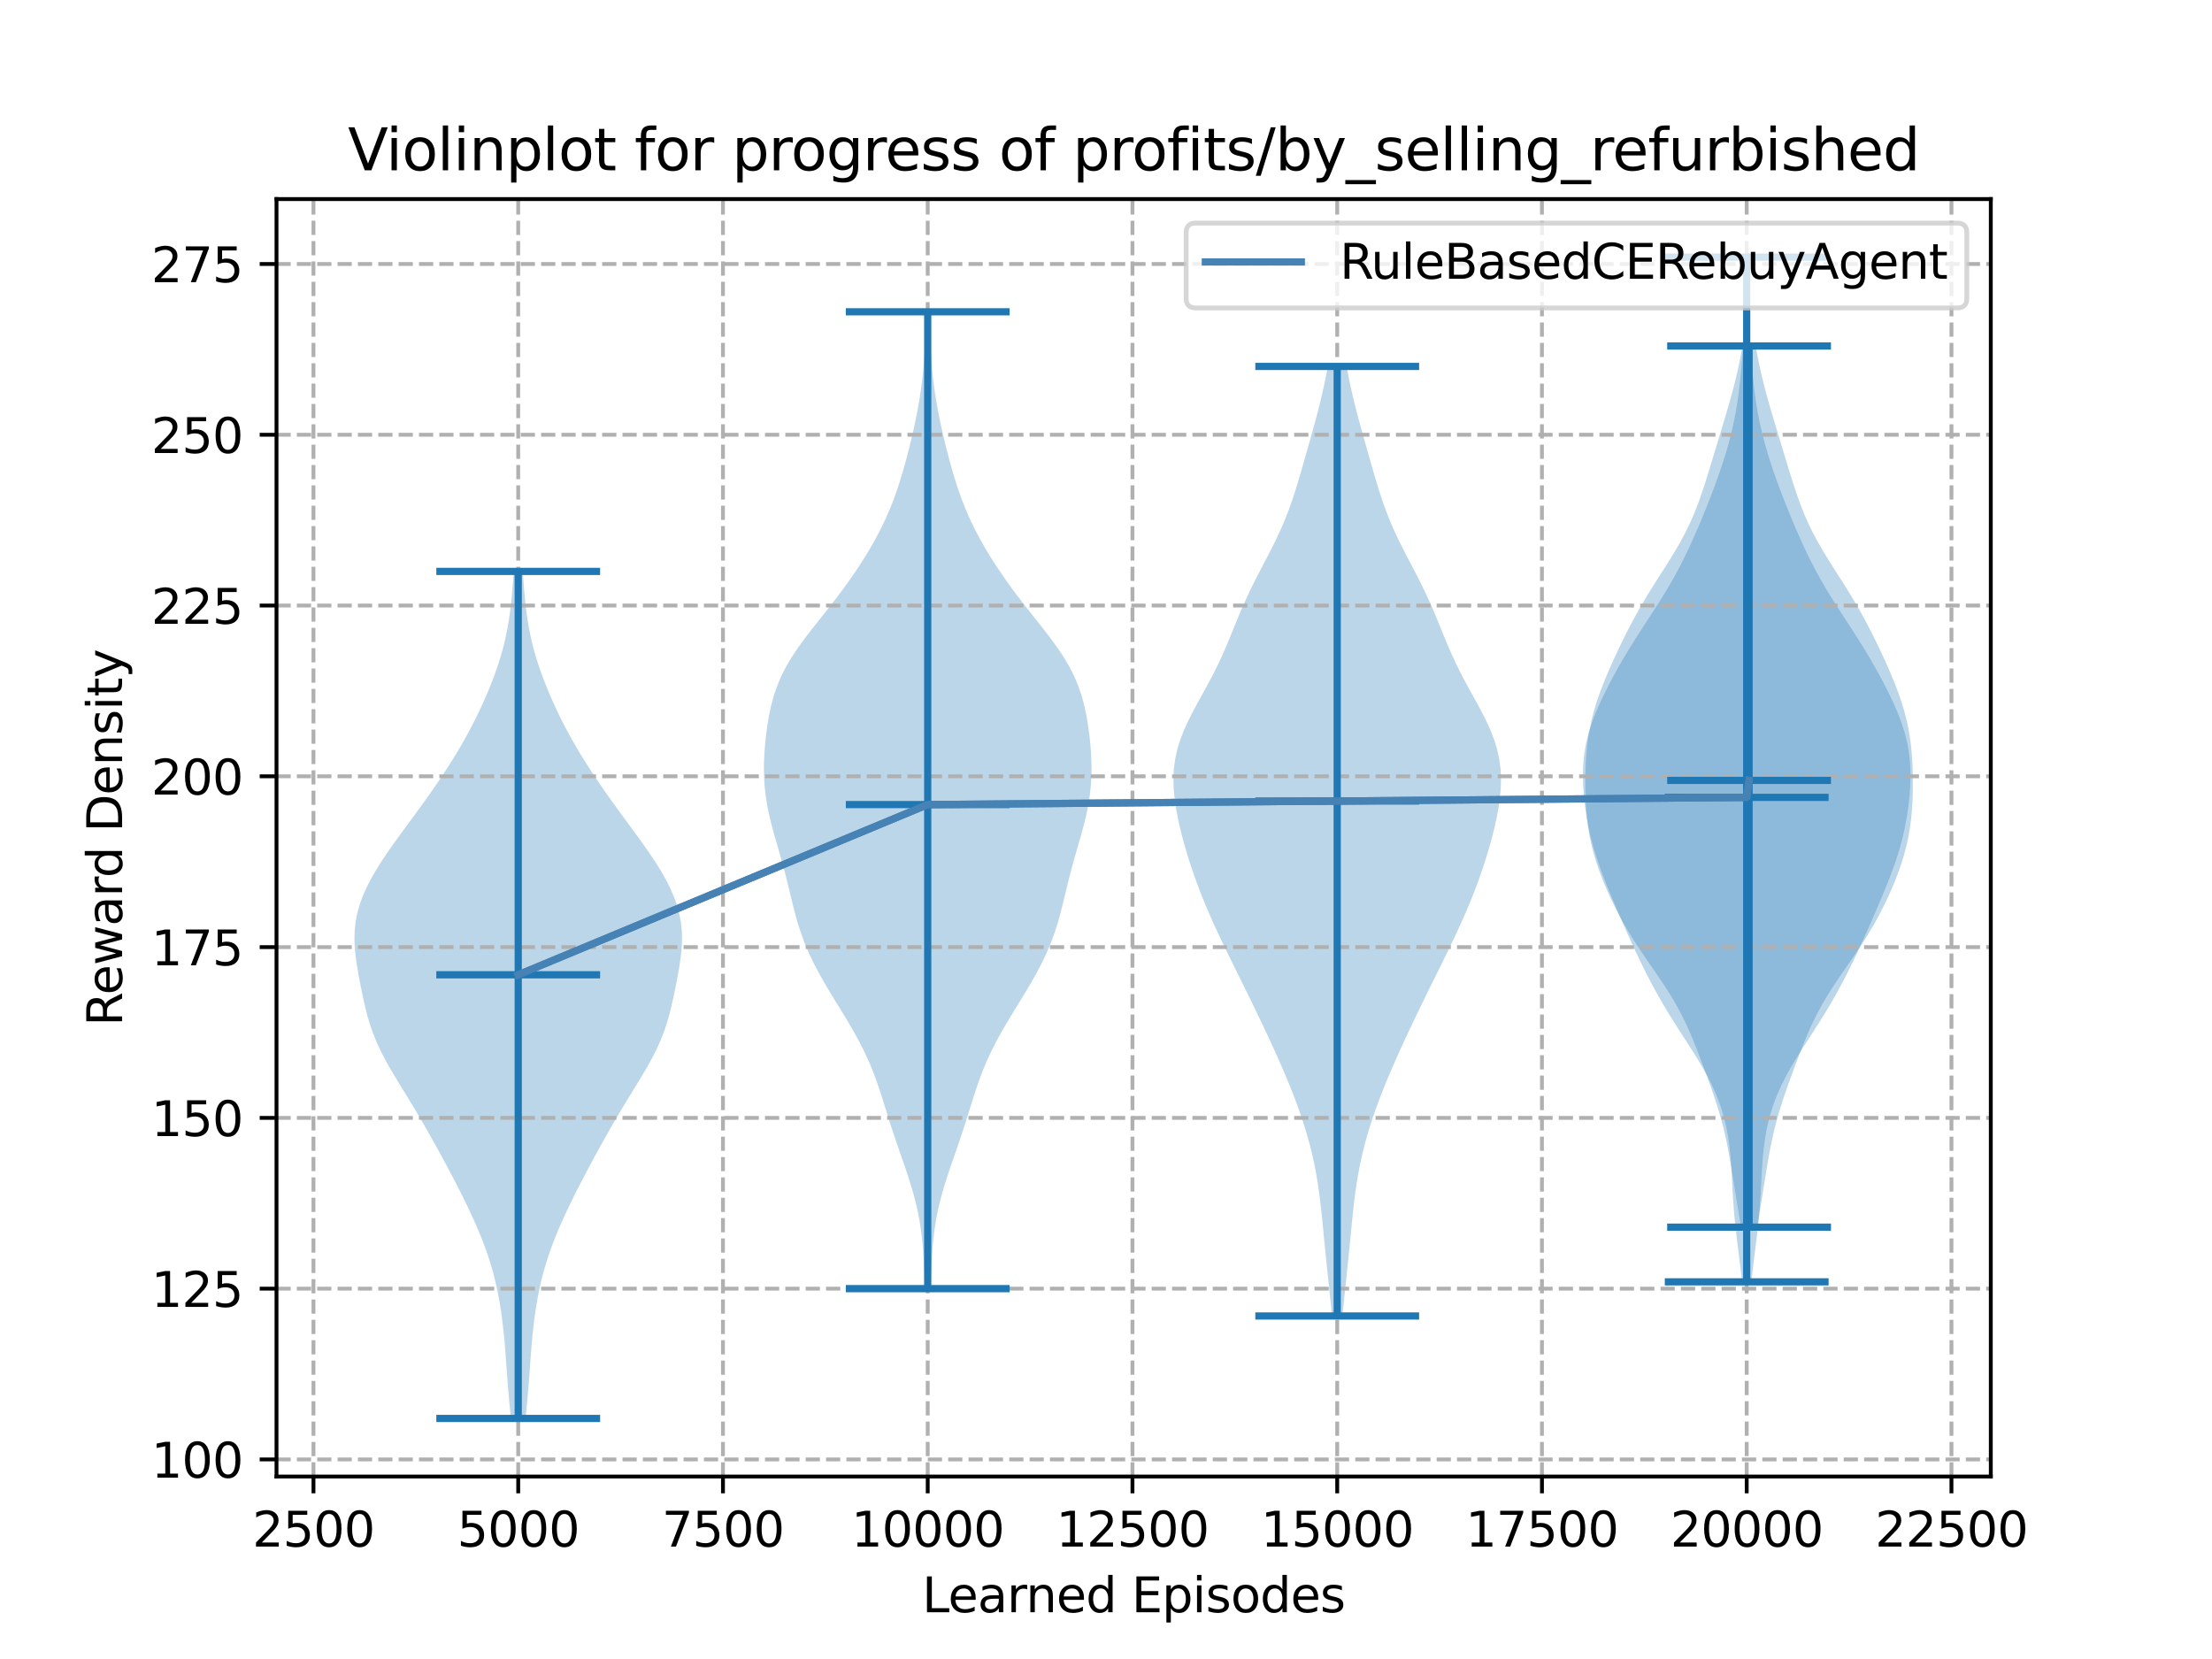 <?xml version="1.0" encoding="utf-8" standalone="no"?>
<!DOCTYPE svg PUBLIC "-//W3C//DTD SVG 1.1//EN"
  "http://www.w3.org/Graphics/SVG/1.1/DTD/svg11.dtd">
<svg xmlns:xlink="http://www.w3.org/1999/xlink" width="460.8pt" height="345.6pt" viewBox="0 0 460.8 345.6" xmlns="http://www.w3.org/2000/svg" version="1.1">
 <defs>
  <style type="text/css">*{stroke-linejoin: round; stroke-linecap: butt}</style>
 </defs>
 <g id="figure_1">
  <g id="patch_1">
   <path d="M 0 345.6 
L 460.8 345.6 
L 460.8 0 
L 0 0 
z
" style="fill: #ffffff"/>
  </g>
  <g id="axes_1">
   <g id="patch_2">
    <path d="M 57.6 307.584 
L 414.72 307.584 
L 414.72 41.472 
L 57.6 41.472 
z
" style="fill: #ffffff"/>
   </g>
   <g id="PolyCollection_1">
    <path d="M 109.474 295.488 
L 106.435 295.488 
L 106.253 293.706 
L 106.082 291.923 
L 105.924 290.141 
L 105.779 288.358 
L 105.644 286.576 
L 105.515 284.793 
L 105.386 283.011 
L 105.249 281.229 
L 105.099 279.446 
L 104.929 277.664 
L 104.733 275.881 
L 104.506 274.099 
L 104.244 272.317 
L 103.941 270.534 
L 103.593 268.752 
L 103.195 266.969 
L 102.744 265.187 
L 102.235 263.404 
L 101.669 261.622 
L 101.044 259.84 
L 100.365 258.057 
L 99.635 256.275 
L 98.86 254.492 
L 98.046 252.71 
L 97.199 250.928 
L 96.323 249.145 
L 95.424 247.363 
L 94.505 245.58 
L 93.568 243.798 
L 92.616 242.015 
L 91.649 240.233 
L 90.668 238.451 
L 89.671 236.668 
L 88.658 234.886 
L 87.624 233.103 
L 86.569 231.321 
L 85.493 229.539 
L 84.402 227.756 
L 83.307 225.974 
L 82.223 224.191 
L 81.172 222.409 
L 80.176 220.626 
L 79.259 218.844 
L 78.437 217.062 
L 77.718 215.279 
L 77.1 213.497 
L 76.572 211.714 
L 76.114 209.932 
L 75.706 208.15 
L 75.33 206.367 
L 74.975 204.585 
L 74.641 202.802 
L 74.338 201.02 
L 74.086 199.237 
L 73.909 197.455 
L 73.833 195.673 
L 73.88 193.89 
L 74.069 192.108 
L 74.408 190.325 
L 74.899 188.543 
L 75.539 186.761 
L 76.317 184.978 
L 77.222 183.196 
L 78.238 181.413 
L 79.347 179.631 
L 80.532 177.848 
L 81.774 176.066 
L 83.055 174.284 
L 84.359 172.501 
L 85.671 170.719 
L 86.978 168.936 
L 88.27 167.154 
L 89.539 165.372 
L 90.779 163.589 
L 91.986 161.807 
L 93.156 160.024 
L 94.286 158.242 
L 95.372 156.459 
L 96.414 154.677 
L 97.408 152.895 
L 98.355 151.112 
L 99.255 149.33 
L 100.11 147.547 
L 100.92 145.765 
L 101.686 143.983 
L 102.407 142.2 
L 103.081 140.418 
L 103.703 138.635 
L 104.269 136.853 
L 104.774 135.07 
L 105.217 133.288 
L 105.596 131.506 
L 105.916 129.723 
L 106.182 127.941 
L 106.403 126.158 
L 106.587 124.376 
L 106.746 122.594 
L 106.888 120.811 
L 107.019 119.029 
L 108.891 119.029 
L 108.891 119.029 
L 109.022 120.811 
L 109.164 122.594 
L 109.322 124.376 
L 109.507 126.158 
L 109.728 127.941 
L 109.993 129.723 
L 110.313 131.506 
L 110.693 133.288 
L 111.135 135.07 
L 111.641 136.853 
L 112.207 138.635 
L 112.829 140.418 
L 113.502 142.2 
L 114.223 143.983 
L 114.99 145.765 
L 115.8 147.547 
L 116.654 149.33 
L 117.555 151.112 
L 118.502 152.895 
L 119.496 154.677 
L 120.537 156.459 
L 121.624 158.242 
L 122.753 160.024 
L 123.923 161.807 
L 125.13 163.589 
L 126.37 165.372 
L 127.639 167.154 
L 128.931 168.936 
L 130.238 170.719 
L 131.55 172.501 
L 132.854 174.284 
L 134.136 176.066 
L 135.378 177.848 
L 136.563 179.631 
L 137.672 181.413 
L 138.688 183.196 
L 139.592 184.978 
L 140.371 186.761 
L 141.011 188.543 
L 141.502 190.325 
L 141.841 192.108 
L 142.029 193.89 
L 142.077 195.673 
L 142.001 197.455 
L 141.824 199.237 
L 141.571 201.02 
L 141.269 202.802 
L 140.934 204.585 
L 140.579 206.367 
L 140.203 208.15 
L 139.795 209.932 
L 139.338 211.714 
L 138.809 213.497 
L 138.191 215.279 
L 137.472 217.062 
L 136.65 218.844 
L 135.733 220.626 
L 134.738 222.409 
L 133.687 224.191 
L 132.603 225.974 
L 131.507 227.756 
L 130.416 229.539 
L 129.341 231.321 
L 128.286 233.103 
L 127.252 234.886 
L 126.238 236.668 
L 125.242 238.451 
L 124.261 240.233 
L 123.294 242.015 
L 122.341 243.798 
L 121.405 245.58 
L 120.485 247.363 
L 119.586 249.145 
L 118.711 250.928 
L 117.864 252.71 
L 117.05 254.492 
L 116.275 256.275 
L 115.545 258.057 
L 114.865 259.84 
L 114.241 261.622 
L 113.674 263.404 
L 113.166 265.187 
L 112.714 266.969 
L 112.317 268.752 
L 111.969 270.534 
L 111.666 272.317 
L 111.403 274.099 
L 111.177 275.881 
L 110.981 277.664 
L 110.81 279.446 
L 110.66 281.229 
L 110.524 283.011 
L 110.395 284.793 
L 110.266 286.576 
L 110.131 288.358 
L 109.986 290.141 
L 109.828 291.923 
L 109.657 293.706 
L 109.474 295.488 
z
" clip-path="url(#padb261d331)" style="fill: #1f77b4; fill-opacity: 0.3"/>
   </g>
   <g id="PolyCollection_2">
    <path d="M 193.853 268.45 
L 192.667 268.45 
L 192.594 266.394 
L 192.512 264.339 
L 192.409 262.283 
L 192.273 260.228 
L 192.088 258.172 
L 191.839 256.117 
L 191.516 254.061 
L 191.111 252.006 
L 190.624 249.95 
L 190.06 247.895 
L 189.431 245.839 
L 188.753 243.784 
L 188.047 241.728 
L 187.331 239.672 
L 186.624 237.617 
L 185.937 235.561 
L 185.274 233.506 
L 184.629 231.45 
L 183.988 229.395 
L 183.33 227.339 
L 182.631 225.284 
L 181.866 223.228 
L 181.017 221.173 
L 180.072 219.117 
L 179.032 217.062 
L 177.904 215.006 
L 176.708 212.951 
L 175.466 210.895 
L 174.204 208.84 
L 172.95 206.784 
L 171.731 204.728 
L 170.572 202.673 
L 169.495 200.617 
L 168.515 198.562 
L 167.643 196.506 
L 166.88 194.451 
L 166.217 192.395 
L 165.636 190.34 
L 165.111 188.284 
L 164.615 186.229 
L 164.12 184.173 
L 163.604 182.118 
L 163.056 180.062 
L 162.478 178.007 
L 161.883 175.951 
L 161.293 173.896 
L 160.735 171.84 
L 160.235 169.784 
L 159.815 167.729 
L 159.492 165.673 
L 159.273 163.618 
L 159.157 161.562 
L 159.138 159.507 
L 159.205 157.451 
L 159.348 155.396 
L 159.556 153.34 
L 159.828 151.285 
L 160.171 149.229 
L 160.601 147.174 
L 161.144 145.118 
L 161.828 143.063 
L 162.678 141.007 
L 163.711 138.952 
L 164.925 136.896 
L 166.3 134.84 
L 167.805 132.785 
L 169.394 130.729 
L 171.023 128.674 
L 172.65 126.618 
L 174.243 124.563 
L 175.782 122.507 
L 177.255 120.452 
L 178.657 118.396 
L 179.984 116.341 
L 181.234 114.285 
L 182.402 112.23 
L 183.482 110.174 
L 184.471 108.119 
L 185.368 106.063 
L 186.177 104.008 
L 186.909 101.952 
L 187.574 99.896 
L 188.186 97.841 
L 188.757 95.785 
L 189.295 93.73 
L 189.802 91.674 
L 190.28 89.619 
L 190.724 87.563 
L 191.131 85.508 
L 191.495 83.452 
L 191.814 81.397 
L 192.084 79.341 
L 192.306 77.286 
L 192.483 75.23 
L 192.62 73.175 
L 192.723 71.119 
L 192.8 69.064 
L 192.859 67.008 
L 192.906 64.952 
L 193.614 64.952 
L 193.614 64.952 
L 193.661 67.008 
L 193.72 69.064 
L 193.797 71.119 
L 193.9 73.175 
L 194.037 75.23 
L 194.214 77.286 
L 194.436 79.341 
L 194.706 81.397 
L 195.025 83.452 
L 195.389 85.508 
L 195.796 87.563 
L 196.24 89.619 
L 196.718 91.674 
L 197.225 93.73 
L 197.763 95.785 
L 198.334 97.841 
L 198.946 99.896 
L 199.611 101.952 
L 200.343 104.008 
L 201.152 106.063 
L 202.049 108.119 
L 203.038 110.174 
L 204.118 112.23 
L 205.286 114.285 
L 206.536 116.341 
L 207.864 118.396 
L 209.265 120.452 
L 210.738 122.507 
L 212.277 124.563 
L 213.87 126.618 
L 215.497 128.674 
L 217.126 130.729 
L 218.715 132.785 
L 220.22 134.84 
L 221.596 136.896 
L 222.809 138.952 
L 223.842 141.007 
L 224.692 143.063 
L 225.377 145.118 
L 225.919 147.174 
L 226.349 149.229 
L 226.692 151.285 
L 226.964 153.34 
L 227.172 155.396 
L 227.315 157.451 
L 227.382 159.507 
L 227.363 161.562 
L 227.247 163.618 
L 227.028 165.673 
L 226.705 167.729 
L 226.285 169.784 
L 225.785 171.84 
L 225.227 173.896 
L 224.637 175.951 
L 224.042 178.007 
L 223.464 180.062 
L 222.916 182.118 
L 222.4 184.173 
L 221.905 186.229 
L 221.409 188.284 
L 220.884 190.34 
L 220.303 192.395 
L 219.64 194.451 
L 218.877 196.506 
L 218.005 198.562 
L 217.025 200.617 
L 215.948 202.673 
L 214.789 204.728 
L 213.57 206.784 
L 212.316 208.84 
L 211.054 210.895 
L 209.812 212.951 
L 208.616 215.006 
L 207.488 217.062 
L 206.448 219.117 
L 205.503 221.173 
L 204.654 223.228 
L 203.889 225.284 
L 203.19 227.339 
L 202.532 229.395 
L 201.891 231.45 
L 201.247 233.506 
L 200.583 235.561 
L 199.896 237.617 
L 199.189 239.672 
L 198.473 241.728 
L 197.767 243.784 
L 197.089 245.839 
L 196.46 247.895 
L 195.896 249.95 
L 195.409 252.006 
L 195.004 254.061 
L 194.681 256.117 
L 194.432 258.172 
L 194.247 260.228 
L 194.111 262.283 
L 194.008 264.339 
L 193.926 266.394 
L 193.853 268.45 
z
" clip-path="url(#padb261d331)" style="fill: #1f77b4; fill-opacity: 0.3"/>
   </g>
   <g id="PolyCollection_3">
    <path d="M 279.654 274.142 
L 277.476 274.142 
L 277.282 272.144 
L 277.078 270.146 
L 276.868 268.148 
L 276.656 266.15 
L 276.446 264.152 
L 276.24 262.154 
L 276.039 260.156 
L 275.843 258.158 
L 275.649 256.16 
L 275.451 254.162 
L 275.242 252.164 
L 275.014 250.166 
L 274.757 248.168 
L 274.462 246.17 
L 274.121 244.172 
L 273.728 242.174 
L 273.28 240.176 
L 272.776 238.178 
L 272.216 236.18 
L 271.602 234.181 
L 270.939 232.183 
L 270.229 230.185 
L 269.476 228.187 
L 268.685 226.189 
L 267.859 224.191 
L 267.004 222.193 
L 266.123 220.195 
L 265.219 218.197 
L 264.298 216.199 
L 263.361 214.201 
L 262.411 212.203 
L 261.45 210.205 
L 260.478 208.207 
L 259.499 206.209 
L 258.514 204.211 
L 257.525 202.213 
L 256.539 200.215 
L 255.56 198.217 
L 254.594 196.219 
L 253.65 194.221 
L 252.732 192.223 
L 251.848 190.225 
L 251.001 188.227 
L 250.196 186.229 
L 249.432 184.231 
L 248.712 182.233 
L 248.035 180.235 
L 247.4 178.237 
L 246.809 176.239 
L 246.263 174.241 
L 245.767 172.242 
L 245.329 170.244 
L 244.96 168.246 
L 244.677 166.248 
L 244.497 164.25 
L 244.443 162.252 
L 244.534 160.254 
L 244.788 158.256 
L 245.214 156.258 
L 245.814 154.26 
L 246.576 152.262 
L 247.477 150.264 
L 248.487 148.266 
L 249.565 146.268 
L 250.669 144.27 
L 251.763 142.272 
L 252.814 140.274 
L 253.806 138.276 
L 254.731 136.278 
L 255.598 134.28 
L 256.424 132.282 
L 257.234 130.284 
L 258.053 128.286 
L 258.905 126.288 
L 259.804 124.29 
L 260.758 122.292 
L 261.76 120.294 
L 262.796 118.296 
L 263.843 116.298 
L 264.875 114.3 
L 265.866 112.302 
L 266.797 110.303 
L 267.656 108.305 
L 268.439 106.307 
L 269.152 104.309 
L 269.808 102.311 
L 270.422 100.313 
L 271.01 98.315 
L 271.584 96.317 
L 272.154 94.319 
L 272.72 92.321 
L 273.283 90.323 
L 273.835 88.325 
L 274.372 86.327 
L 274.885 84.329 
L 275.368 82.331 
L 275.819 80.333 
L 276.233 78.335 
L 276.611 76.337 
L 280.52 76.337 
L 280.52 76.337 
L 280.897 78.335 
L 281.311 80.333 
L 281.762 82.331 
L 282.246 84.329 
L 282.759 86.327 
L 283.295 88.325 
L 283.848 90.323 
L 284.41 92.321 
L 284.977 94.319 
L 285.546 96.317 
L 286.12 98.315 
L 286.708 100.313 
L 287.322 102.311 
L 287.978 104.309 
L 288.692 106.307 
L 289.475 108.305 
L 290.333 110.303 
L 291.264 112.302 
L 292.256 114.3 
L 293.287 116.298 
L 294.334 118.296 
L 295.37 120.294 
L 296.373 122.292 
L 297.326 124.29 
L 298.226 126.288 
L 299.077 128.286 
L 299.897 130.284 
L 300.706 132.282 
L 301.532 134.28 
L 302.399 136.278 
L 303.325 138.276 
L 304.316 140.274 
L 305.368 142.272 
L 306.461 144.27 
L 307.566 146.268 
L 308.643 148.266 
L 309.653 150.264 
L 310.555 152.262 
L 311.317 154.26 
L 311.916 156.258 
L 312.342 158.256 
L 312.596 160.254 
L 312.687 162.252 
L 312.633 164.25 
L 312.454 166.248 
L 312.17 168.246 
L 311.801 170.244 
L 311.363 172.242 
L 310.867 174.241 
L 310.321 176.239 
L 309.73 178.237 
L 309.096 180.235 
L 308.418 182.233 
L 307.698 184.231 
L 306.935 186.229 
L 306.129 188.227 
L 305.282 190.225 
L 304.398 192.223 
L 303.481 194.221 
L 302.536 196.219 
L 301.571 198.217 
L 300.591 200.215 
L 299.605 202.213 
L 298.617 204.211 
L 297.631 206.209 
L 296.652 208.207 
L 295.681 210.205 
L 294.719 212.203 
L 293.769 214.201 
L 292.833 216.199 
L 291.911 218.197 
L 291.008 220.195 
L 290.126 222.193 
L 289.271 224.191 
L 288.446 226.189 
L 287.655 228.187 
L 286.902 230.185 
L 286.192 232.183 
L 285.528 234.181 
L 284.914 236.18 
L 284.354 238.178 
L 283.85 240.176 
L 283.402 242.174 
L 283.01 244.172 
L 282.669 246.17 
L 282.374 248.168 
L 282.117 250.166 
L 281.888 252.164 
L 281.68 254.162 
L 281.482 256.16 
L 281.287 258.158 
L 281.091 260.156 
L 280.891 262.154 
L 280.685 264.152 
L 280.475 266.15 
L 280.263 268.148 
L 280.053 270.146 
L 279.849 272.144 
L 279.654 274.142 
z
" clip-path="url(#padb261d331)" style="fill: #1f77b4; fill-opacity: 0.3"/>
   </g>
   <g id="PolyCollection_4">
    <path d="M 364.846 267.027 
L 362.895 267.027 
L 362.659 264.871 
L 362.4 262.715 
L 362.13 260.558 
L 361.861 258.402 
L 361.606 256.246 
L 361.379 254.09 
L 361.188 251.934 
L 361.033 249.778 
L 360.906 247.621 
L 360.793 245.465 
L 360.672 243.309 
L 360.517 241.153 
L 360.302 238.997 
L 360.002 236.841 
L 359.597 234.685 
L 359.069 232.528 
L 358.403 230.372 
L 357.592 228.216 
L 356.635 226.06 
L 355.537 223.904 
L 354.316 221.748 
L 353.001 219.592 
L 351.627 217.435 
L 350.23 215.279 
L 348.847 213.123 
L 347.505 210.967 
L 346.22 208.811 
L 344.998 206.655 
L 343.837 204.498 
L 342.73 202.342 
L 341.669 200.186 
L 340.646 198.03 
L 339.653 195.874 
L 338.685 193.718 
L 337.736 191.562 
L 336.803 189.405 
L 335.886 187.249 
L 334.991 185.093 
L 334.131 182.937 
L 333.322 180.781 
L 332.58 178.625 
L 331.92 176.469 
L 331.35 174.312 
L 330.872 172.156 
L 330.481 170 
L 330.173 167.844 
L 329.943 165.688 
L 329.797 163.532 
L 329.748 161.375 
L 329.817 159.219 
L 330.026 157.063 
L 330.392 154.907 
L 330.923 152.751 
L 331.61 150.595 
L 332.437 148.439 
L 333.379 146.282 
L 334.41 144.126 
L 335.513 141.97 
L 336.677 139.814 
L 337.9 137.658 
L 339.182 135.502 
L 340.518 133.346 
L 341.898 131.189 
L 343.303 129.033 
L 344.706 126.877 
L 346.079 124.721 
L 347.398 122.565 
L 348.645 120.409 
L 349.816 118.252 
L 350.912 116.096 
L 351.942 113.94 
L 352.919 111.784 
L 353.855 109.628 
L 354.757 107.472 
L 355.631 105.316 
L 356.476 103.159 
L 357.29 101.003 
L 358.067 98.847 
L 358.8 96.691 
L 359.481 94.535 
L 360.104 92.379 
L 360.661 90.223 
L 361.15 88.066 
L 361.571 85.91 
L 361.929 83.754 
L 362.23 81.598 
L 362.483 79.442 
L 362.698 77.286 
L 362.881 75.129 
L 363.038 72.973 
L 363.172 70.817 
L 363.283 68.661 
L 363.373 66.505 
L 363.442 64.349 
L 363.491 62.193 
L 363.525 60.036 
L 363.549 57.88 
L 363.567 55.724 
L 363.585 53.568 
L 364.156 53.568 
L 364.156 53.568 
L 364.174 55.724 
L 364.192 57.88 
L 364.215 60.036 
L 364.249 62.193 
L 364.299 64.349 
L 364.368 66.505 
L 364.458 68.661 
L 364.569 70.817 
L 364.703 72.973 
L 364.86 75.129 
L 365.043 77.286 
L 365.258 79.442 
L 365.511 81.598 
L 365.812 83.754 
L 366.17 85.91 
L 366.591 88.066 
L 367.08 90.223 
L 367.637 92.379 
L 368.26 94.535 
L 368.941 96.691 
L 369.674 98.847 
L 370.451 101.003 
L 371.265 103.159 
L 372.11 105.316 
L 372.984 107.472 
L 373.886 109.628 
L 374.822 111.784 
L 375.799 113.94 
L 376.829 116.096 
L 377.925 118.252 
L 379.095 120.409 
L 380.343 122.565 
L 381.662 124.721 
L 383.035 126.877 
L 384.438 129.033 
L 385.842 131.189 
L 387.223 133.346 
L 388.559 135.502 
L 389.84 137.658 
L 391.064 139.814 
L 392.228 141.97 
L 393.331 144.126 
L 394.362 146.282 
L 395.304 148.439 
L 396.13 150.595 
L 396.818 152.751 
L 397.348 154.907 
L 397.715 157.063 
L 397.924 159.219 
L 397.993 161.375 
L 397.944 163.532 
L 397.798 165.688 
L 397.568 167.844 
L 397.259 170 
L 396.869 172.156 
L 396.391 174.312 
L 395.821 176.469 
L 395.161 178.625 
L 394.419 180.781 
L 393.609 182.937 
L 392.749 185.093 
L 391.855 187.249 
L 390.938 189.405 
L 390.005 191.562 
L 389.056 193.718 
L 388.088 195.874 
L 387.095 198.03 
L 386.072 200.186 
L 385.011 202.342 
L 383.904 204.498 
L 382.743 206.655 
L 381.521 208.811 
L 380.236 210.967 
L 378.894 213.123 
L 377.511 215.279 
L 376.114 217.435 
L 374.74 219.592 
L 373.424 221.748 
L 372.204 223.904 
L 371.106 226.06 
L 370.148 228.216 
L 369.338 230.372 
L 368.672 232.528 
L 368.144 234.685 
L 367.739 236.841 
L 367.439 238.997 
L 367.224 241.153 
L 367.069 243.309 
L 366.948 245.465 
L 366.835 247.621 
L 366.708 249.778 
L 366.553 251.934 
L 366.362 254.09 
L 366.135 256.246 
L 365.88 258.402 
L 365.611 260.558 
L 365.34 262.715 
L 365.082 264.871 
L 364.846 267.027 
z
" clip-path="url(#padb261d331)" style="fill: #1f77b4; fill-opacity: 0.3"/>
   </g>
   <g id="PolyCollection_5">
    <path d="M 366.083 255.642 
L 362.647 255.642 
L 362.363 253.788 
L 362.069 251.934 
L 361.77 250.079 
L 361.471 248.225 
L 361.172 246.371 
L 360.872 244.517 
L 360.565 242.662 
L 360.244 240.808 
L 359.898 238.954 
L 359.516 237.099 
L 359.09 235.245 
L 358.612 233.391 
L 358.082 231.537 
L 357.504 229.682 
L 356.885 227.828 
L 356.235 225.974 
L 355.564 224.119 
L 354.878 222.265 
L 354.181 220.411 
L 353.467 218.557 
L 352.725 216.702 
L 351.941 214.848 
L 351.096 212.994 
L 350.176 211.139 
L 349.17 209.285 
L 348.077 207.431 
L 346.904 205.577 
L 345.669 203.722 
L 344.396 201.868 
L 343.114 200.014 
L 341.85 198.159 
L 340.628 196.305 
L 339.465 194.451 
L 338.369 192.597 
L 337.343 190.742 
L 336.384 188.888 
L 335.49 187.034 
L 334.658 185.179 
L 333.887 183.325 
L 333.181 181.471 
L 332.546 179.617 
L 331.988 177.762 
L 331.512 175.908 
L 331.121 174.054 
L 330.814 172.199 
L 330.583 170.345 
L 330.42 168.491 
L 330.315 166.636 
L 330.258 164.782 
L 330.243 162.928 
L 330.267 161.074 
L 330.332 159.219 
L 330.445 157.365 
L 330.615 155.511 
L 330.853 153.656 
L 331.168 151.802 
L 331.566 149.948 
L 332.048 148.094 
L 332.612 146.239 
L 333.252 144.385 
L 333.956 142.531 
L 334.715 140.676 
L 335.516 138.822 
L 336.352 136.968 
L 337.218 135.114 
L 338.113 133.259 
L 339.041 131.405 
L 340.007 129.551 
L 341.017 127.696 
L 342.076 125.842 
L 343.184 123.988 
L 344.333 122.134 
L 345.51 120.279 
L 346.696 118.425 
L 347.866 116.571 
L 348.996 114.716 
L 350.066 112.862 
L 351.058 111.008 
L 351.966 109.154 
L 352.789 107.299 
L 353.534 105.445 
L 354.214 103.591 
L 354.844 101.736 
L 355.44 99.882 
L 356.016 98.028 
L 356.581 96.174 
L 357.143 94.319 
L 357.705 92.465 
L 358.267 90.611 
L 358.827 88.756 
L 359.382 86.902 
L 359.927 85.048 
L 360.456 83.193 
L 360.963 81.339 
L 361.441 79.485 
L 361.887 77.631 
L 362.293 75.776 
L 362.658 73.922 
L 362.98 72.068 
L 365.751 72.068 
L 365.751 72.068 
L 366.072 73.922 
L 366.437 75.776 
L 366.844 77.631 
L 367.289 79.485 
L 367.768 81.339 
L 368.275 83.193 
L 368.804 85.048 
L 369.348 86.902 
L 369.903 88.756 
L 370.463 90.611 
L 371.026 92.465 
L 371.587 94.319 
L 372.149 96.174 
L 372.715 98.028 
L 373.29 99.882 
L 373.886 101.736 
L 374.517 103.591 
L 375.197 105.445 
L 375.942 107.299 
L 376.764 109.154 
L 377.672 111.008 
L 378.665 112.862 
L 379.734 114.716 
L 380.865 116.571 
L 382.035 118.425 
L 383.22 120.279 
L 384.398 122.134 
L 385.547 123.988 
L 386.654 125.842 
L 387.713 127.696 
L 388.724 129.551 
L 389.69 131.405 
L 390.617 133.259 
L 391.512 135.114 
L 392.378 136.968 
L 393.214 138.822 
L 394.016 140.676 
L 394.774 142.531 
L 395.478 144.385 
L 396.118 146.239 
L 396.682 148.094 
L 397.165 149.948 
L 397.562 151.802 
L 397.877 153.656 
L 398.115 155.511 
L 398.285 157.365 
L 398.398 159.219 
L 398.463 161.074 
L 398.487 162.928 
L 398.472 164.782 
L 398.415 166.636 
L 398.31 168.491 
L 398.148 170.345 
L 397.917 172.199 
L 397.609 174.054 
L 397.218 175.908 
L 396.743 177.762 
L 396.185 179.617 
L 395.549 181.471 
L 394.843 183.325 
L 394.073 185.179 
L 393.24 187.034 
L 392.346 188.888 
L 391.388 190.742 
L 390.362 192.597 
L 389.266 194.451 
L 388.102 196.305 
L 386.88 198.159 
L 385.617 200.014 
L 384.334 201.868 
L 383.062 203.722 
L 381.827 205.577 
L 380.654 207.431 
L 379.56 209.285 
L 378.554 211.139 
L 377.634 212.994 
L 376.789 214.848 
L 376.005 216.702 
L 375.264 218.557 
L 374.549 220.411 
L 373.852 222.265 
L 373.167 224.119 
L 372.495 225.974 
L 371.845 227.828 
L 371.226 229.682 
L 370.648 231.537 
L 370.118 233.391 
L 369.641 235.245 
L 369.214 237.099 
L 368.832 238.954 
L 368.486 240.808 
L 368.165 242.662 
L 367.859 244.517 
L 367.559 246.371 
L 367.26 248.225 
L 366.96 250.079 
L 366.662 251.934 
L 366.368 253.788 
L 366.083 255.642 
z
" clip-path="url(#padb261d331)" style="fill: #1f77b4; fill-opacity: 0.3"/>
   </g>
   <g id="matplotlib.axis_1">
    <g id="xtick_1">
     <g id="line2d_1">
      <path d="M 65.302 307.584 
L 65.302 41.472 
" clip-path="url(#padb261d331)" style="fill: none; stroke-dasharray: 2.96,1.28; stroke-dashoffset: 0; stroke: #b0b0b0; stroke-width: 0.8"/>
     </g>
     <g id="line2d_2">
      <defs>
       <path id="m6f1dd5bbab" d="M 0 0 
L 0 3.5 
" style="stroke: #000000; stroke-width: 0.8"/>
      </defs>
      <g>
       <use xlink:href="#m6f1dd5bbab" x="65.302" y="307.584" style="stroke: #000000; stroke-width: 0.8"/>
      </g>
     </g>
     <g id="text_1">
      <!-- 2500 -->
      <g transform="translate(52.577 322.182)scale(0.1 -0.1)">
       <defs>
        <path id="DejaVuSans-32" d="M 1228 531 
L 3431 531 
L 3431 0 
L 469 0 
L 469 531 
Q 828 903 1448 1529 
Q 2069 2156 2228 2338 
Q 2531 2678 2651 2914 
Q 2772 3150 2772 3378 
Q 2772 3750 2511 3984 
Q 2250 4219 1831 4219 
Q 1534 4219 1204 4116 
Q 875 4013 500 3803 
L 500 4441 
Q 881 4594 1212 4672 
Q 1544 4750 1819 4750 
Q 2544 4750 2975 4387 
Q 3406 4025 3406 3419 
Q 3406 3131 3298 2873 
Q 3191 2616 2906 2266 
Q 2828 2175 2409 1742 
Q 1991 1309 1228 531 
z
" transform="scale(0.016)"/>
        <path id="DejaVuSans-35" d="M 691 4666 
L 3169 4666 
L 3169 4134 
L 1269 4134 
L 1269 2991 
Q 1406 3038 1543 3061 
Q 1681 3084 1819 3084 
Q 2600 3084 3056 2656 
Q 3513 2228 3513 1497 
Q 3513 744 3044 326 
Q 2575 -91 1722 -91 
Q 1428 -91 1123 -41 
Q 819 9 494 109 
L 494 744 
Q 775 591 1075 516 
Q 1375 441 1709 441 
Q 2250 441 2565 725 
Q 2881 1009 2881 1497 
Q 2881 1984 2565 2268 
Q 2250 2553 1709 2553 
Q 1456 2553 1204 2497 
Q 953 2441 691 2322 
L 691 4666 
z
" transform="scale(0.016)"/>
        <path id="DejaVuSans-30" d="M 2034 4250 
Q 1547 4250 1301 3770 
Q 1056 3291 1056 2328 
Q 1056 1369 1301 889 
Q 1547 409 2034 409 
Q 2525 409 2770 889 
Q 3016 1369 3016 2328 
Q 3016 3291 2770 3770 
Q 2525 4250 2034 4250 
z
M 2034 4750 
Q 2819 4750 3233 4129 
Q 3647 3509 3647 2328 
Q 3647 1150 3233 529 
Q 2819 -91 2034 -91 
Q 1250 -91 836 529 
Q 422 1150 422 2328 
Q 422 3509 836 4129 
Q 1250 4750 2034 4750 
z
" transform="scale(0.016)"/>
       </defs>
       <use xlink:href="#DejaVuSans-32"/>
       <use xlink:href="#DejaVuSans-35" x="63.623"/>
       <use xlink:href="#DejaVuSans-30" x="127.246"/>
       <use xlink:href="#DejaVuSans-30" x="190.869"/>
      </g>
     </g>
    </g>
    <g id="xtick_2">
     <g id="line2d_3">
      <path d="M 107.955 307.584 
L 107.955 41.472 
" clip-path="url(#padb261d331)" style="fill: none; stroke-dasharray: 2.96,1.28; stroke-dashoffset: 0; stroke: #b0b0b0; stroke-width: 0.8"/>
     </g>
     <g id="line2d_4">
      <g>
       <use xlink:href="#m6f1dd5bbab" x="107.955" y="307.584" style="stroke: #000000; stroke-width: 0.8"/>
      </g>
     </g>
     <g id="text_2">
      <!-- 5000 -->
      <g transform="translate(95.23 322.182)scale(0.1 -0.1)">
       <use xlink:href="#DejaVuSans-35"/>
       <use xlink:href="#DejaVuSans-30" x="63.623"/>
       <use xlink:href="#DejaVuSans-30" x="127.246"/>
       <use xlink:href="#DejaVuSans-30" x="190.869"/>
      </g>
     </g>
    </g>
    <g id="xtick_3">
     <g id="line2d_5">
      <path d="M 150.607 307.584 
L 150.607 41.472 
" clip-path="url(#padb261d331)" style="fill: none; stroke-dasharray: 2.96,1.28; stroke-dashoffset: 0; stroke: #b0b0b0; stroke-width: 0.8"/>
     </g>
     <g id="line2d_6">
      <g>
       <use xlink:href="#m6f1dd5bbab" x="150.607" y="307.584" style="stroke: #000000; stroke-width: 0.8"/>
      </g>
     </g>
     <g id="text_3">
      <!-- 7500 -->
      <g transform="translate(137.882 322.182)scale(0.1 -0.1)">
       <defs>
        <path id="DejaVuSans-37" d="M 525 4666 
L 3525 4666 
L 3525 4397 
L 1831 0 
L 1172 0 
L 2766 4134 
L 525 4134 
L 525 4666 
z
" transform="scale(0.016)"/>
       </defs>
       <use xlink:href="#DejaVuSans-37"/>
       <use xlink:href="#DejaVuSans-35" x="63.623"/>
       <use xlink:href="#DejaVuSans-30" x="127.246"/>
       <use xlink:href="#DejaVuSans-30" x="190.869"/>
      </g>
     </g>
    </g>
    <g id="xtick_4">
     <g id="line2d_7">
      <path d="M 193.26 307.584 
L 193.26 41.472 
" clip-path="url(#padb261d331)" style="fill: none; stroke-dasharray: 2.96,1.28; stroke-dashoffset: 0; stroke: #b0b0b0; stroke-width: 0.8"/>
     </g>
     <g id="line2d_8">
      <g>
       <use xlink:href="#m6f1dd5bbab" x="193.26" y="307.584" style="stroke: #000000; stroke-width: 0.8"/>
      </g>
     </g>
     <g id="text_4">
      <!-- 10000 -->
      <g transform="translate(177.354 322.182)scale(0.1 -0.1)">
       <defs>
        <path id="DejaVuSans-31" d="M 794 531 
L 1825 531 
L 1825 4091 
L 703 3866 
L 703 4441 
L 1819 4666 
L 2450 4666 
L 2450 531 
L 3481 531 
L 3481 0 
L 794 0 
L 794 531 
z
" transform="scale(0.016)"/>
       </defs>
       <use xlink:href="#DejaVuSans-31"/>
       <use xlink:href="#DejaVuSans-30" x="63.623"/>
       <use xlink:href="#DejaVuSans-30" x="127.246"/>
       <use xlink:href="#DejaVuSans-30" x="190.869"/>
       <use xlink:href="#DejaVuSans-30" x="254.492"/>
      </g>
     </g>
    </g>
    <g id="xtick_5">
     <g id="line2d_9">
      <path d="M 235.913 307.584 
L 235.913 41.472 
" clip-path="url(#padb261d331)" style="fill: none; stroke-dasharray: 2.96,1.28; stroke-dashoffset: 0; stroke: #b0b0b0; stroke-width: 0.8"/>
     </g>
     <g id="line2d_10">
      <g>
       <use xlink:href="#m6f1dd5bbab" x="235.913" y="307.584" style="stroke: #000000; stroke-width: 0.8"/>
      </g>
     </g>
     <g id="text_5">
      <!-- 12500 -->
      <g transform="translate(220.006 322.182)scale(0.1 -0.1)">
       <use xlink:href="#DejaVuSans-31"/>
       <use xlink:href="#DejaVuSans-32" x="63.623"/>
       <use xlink:href="#DejaVuSans-35" x="127.246"/>
       <use xlink:href="#DejaVuSans-30" x="190.869"/>
       <use xlink:href="#DejaVuSans-30" x="254.492"/>
      </g>
     </g>
    </g>
    <g id="xtick_6">
     <g id="line2d_11">
      <path d="M 278.565 307.584 
L 278.565 41.472 
" clip-path="url(#padb261d331)" style="fill: none; stroke-dasharray: 2.96,1.28; stroke-dashoffset: 0; stroke: #b0b0b0; stroke-width: 0.8"/>
     </g>
     <g id="line2d_12">
      <g>
       <use xlink:href="#m6f1dd5bbab" x="278.565" y="307.584" style="stroke: #000000; stroke-width: 0.8"/>
      </g>
     </g>
     <g id="text_6">
      <!-- 15000 -->
      <g transform="translate(262.659 322.182)scale(0.1 -0.1)">
       <use xlink:href="#DejaVuSans-31"/>
       <use xlink:href="#DejaVuSans-35" x="63.623"/>
       <use xlink:href="#DejaVuSans-30" x="127.246"/>
       <use xlink:href="#DejaVuSans-30" x="190.869"/>
       <use xlink:href="#DejaVuSans-30" x="254.492"/>
      </g>
     </g>
    </g>
    <g id="xtick_7">
     <g id="line2d_13">
      <path d="M 321.218 307.584 
L 321.218 41.472 
" clip-path="url(#padb261d331)" style="fill: none; stroke-dasharray: 2.96,1.28; stroke-dashoffset: 0; stroke: #b0b0b0; stroke-width: 0.8"/>
     </g>
     <g id="line2d_14">
      <g>
       <use xlink:href="#m6f1dd5bbab" x="321.218" y="307.584" style="stroke: #000000; stroke-width: 0.8"/>
      </g>
     </g>
     <g id="text_7">
      <!-- 17500 -->
      <g transform="translate(305.312 322.182)scale(0.1 -0.1)">
       <use xlink:href="#DejaVuSans-31"/>
       <use xlink:href="#DejaVuSans-37" x="63.623"/>
       <use xlink:href="#DejaVuSans-35" x="127.246"/>
       <use xlink:href="#DejaVuSans-30" x="190.869"/>
       <use xlink:href="#DejaVuSans-30" x="254.492"/>
      </g>
     </g>
    </g>
    <g id="xtick_8">
     <g id="line2d_15">
      <path d="M 363.87 307.584 
L 363.87 41.472 
" clip-path="url(#padb261d331)" style="fill: none; stroke-dasharray: 2.96,1.28; stroke-dashoffset: 0; stroke: #b0b0b0; stroke-width: 0.8"/>
     </g>
     <g id="line2d_16">
      <g>
       <use xlink:href="#m6f1dd5bbab" x="363.87" y="307.584" style="stroke: #000000; stroke-width: 0.8"/>
      </g>
     </g>
     <g id="text_8">
      <!-- 20000 -->
      <g transform="translate(347.964 322.182)scale(0.1 -0.1)">
       <use xlink:href="#DejaVuSans-32"/>
       <use xlink:href="#DejaVuSans-30" x="63.623"/>
       <use xlink:href="#DejaVuSans-30" x="127.246"/>
       <use xlink:href="#DejaVuSans-30" x="190.869"/>
       <use xlink:href="#DejaVuSans-30" x="254.492"/>
      </g>
     </g>
    </g>
    <g id="xtick_9">
     <g id="line2d_17">
      <path d="M 406.523 307.584 
L 406.523 41.472 
" clip-path="url(#padb261d331)" style="fill: none; stroke-dasharray: 2.96,1.28; stroke-dashoffset: 0; stroke: #b0b0b0; stroke-width: 0.8"/>
     </g>
     <g id="line2d_18">
      <g>
       <use xlink:href="#m6f1dd5bbab" x="406.523" y="307.584" style="stroke: #000000; stroke-width: 0.8"/>
      </g>
     </g>
     <g id="text_9">
      <!-- 22500 -->
      <g transform="translate(390.617 322.182)scale(0.1 -0.1)">
       <use xlink:href="#DejaVuSans-32"/>
       <use xlink:href="#DejaVuSans-32" x="63.623"/>
       <use xlink:href="#DejaVuSans-35" x="127.246"/>
       <use xlink:href="#DejaVuSans-30" x="190.869"/>
       <use xlink:href="#DejaVuSans-30" x="254.492"/>
      </g>
     </g>
    </g>
    <g id="text_10">
     <!-- Learned Episodes -->
     <g transform="translate(192.102 335.861)scale(0.1 -0.1)">
      <defs>
       <path id="DejaVuSans-4c" d="M 628 4666 
L 1259 4666 
L 1259 531 
L 3531 531 
L 3531 0 
L 628 0 
L 628 4666 
z
" transform="scale(0.016)"/>
       <path id="DejaVuSans-65" d="M 3597 1894 
L 3597 1613 
L 953 1613 
Q 991 1019 1311 708 
Q 1631 397 2203 397 
Q 2534 397 2845 478 
Q 3156 559 3463 722 
L 3463 178 
Q 3153 47 2828 -22 
Q 2503 -91 2169 -91 
Q 1331 -91 842 396 
Q 353 884 353 1716 
Q 353 2575 817 3079 
Q 1281 3584 2069 3584 
Q 2775 3584 3186 3129 
Q 3597 2675 3597 1894 
z
M 3022 2063 
Q 3016 2534 2758 2815 
Q 2500 3097 2075 3097 
Q 1594 3097 1305 2825 
Q 1016 2553 972 2059 
L 3022 2063 
z
" transform="scale(0.016)"/>
       <path id="DejaVuSans-61" d="M 2194 1759 
Q 1497 1759 1228 1600 
Q 959 1441 959 1056 
Q 959 750 1161 570 
Q 1363 391 1709 391 
Q 2188 391 2477 730 
Q 2766 1069 2766 1631 
L 2766 1759 
L 2194 1759 
z
M 3341 1997 
L 3341 0 
L 2766 0 
L 2766 531 
Q 2569 213 2275 61 
Q 1981 -91 1556 -91 
Q 1019 -91 701 211 
Q 384 513 384 1019 
Q 384 1609 779 1909 
Q 1175 2209 1959 2209 
L 2766 2209 
L 2766 2266 
Q 2766 2663 2505 2880 
Q 2244 3097 1772 3097 
Q 1472 3097 1187 3025 
Q 903 2953 641 2809 
L 641 3341 
Q 956 3463 1253 3523 
Q 1550 3584 1831 3584 
Q 2591 3584 2966 3190 
Q 3341 2797 3341 1997 
z
" transform="scale(0.016)"/>
       <path id="DejaVuSans-72" d="M 2631 2963 
Q 2534 3019 2420 3045 
Q 2306 3072 2169 3072 
Q 1681 3072 1420 2755 
Q 1159 2438 1159 1844 
L 1159 0 
L 581 0 
L 581 3500 
L 1159 3500 
L 1159 2956 
Q 1341 3275 1631 3429 
Q 1922 3584 2338 3584 
Q 2397 3584 2469 3576 
Q 2541 3569 2628 3553 
L 2631 2963 
z
" transform="scale(0.016)"/>
       <path id="DejaVuSans-6e" d="M 3513 2113 
L 3513 0 
L 2938 0 
L 2938 2094 
Q 2938 2591 2744 2837 
Q 2550 3084 2163 3084 
Q 1697 3084 1428 2787 
Q 1159 2491 1159 1978 
L 1159 0 
L 581 0 
L 581 3500 
L 1159 3500 
L 1159 2956 
Q 1366 3272 1645 3428 
Q 1925 3584 2291 3584 
Q 2894 3584 3203 3211 
Q 3513 2838 3513 2113 
z
" transform="scale(0.016)"/>
       <path id="DejaVuSans-64" d="M 2906 2969 
L 2906 4863 
L 3481 4863 
L 3481 0 
L 2906 0 
L 2906 525 
Q 2725 213 2448 61 
Q 2172 -91 1784 -91 
Q 1150 -91 751 415 
Q 353 922 353 1747 
Q 353 2572 751 3078 
Q 1150 3584 1784 3584 
Q 2172 3584 2448 3432 
Q 2725 3281 2906 2969 
z
M 947 1747 
Q 947 1113 1208 752 
Q 1469 391 1925 391 
Q 2381 391 2643 752 
Q 2906 1113 2906 1747 
Q 2906 2381 2643 2742 
Q 2381 3103 1925 3103 
Q 1469 3103 1208 2742 
Q 947 2381 947 1747 
z
" transform="scale(0.016)"/>
       <path id="DejaVuSans-20" transform="scale(0.016)"/>
       <path id="DejaVuSans-45" d="M 628 4666 
L 3578 4666 
L 3578 4134 
L 1259 4134 
L 1259 2753 
L 3481 2753 
L 3481 2222 
L 1259 2222 
L 1259 531 
L 3634 531 
L 3634 0 
L 628 0 
L 628 4666 
z
" transform="scale(0.016)"/>
       <path id="DejaVuSans-70" d="M 1159 525 
L 1159 -1331 
L 581 -1331 
L 581 3500 
L 1159 3500 
L 1159 2969 
Q 1341 3281 1617 3432 
Q 1894 3584 2278 3584 
Q 2916 3584 3314 3078 
Q 3713 2572 3713 1747 
Q 3713 922 3314 415 
Q 2916 -91 2278 -91 
Q 1894 -91 1617 61 
Q 1341 213 1159 525 
z
M 3116 1747 
Q 3116 2381 2855 2742 
Q 2594 3103 2138 3103 
Q 1681 3103 1420 2742 
Q 1159 2381 1159 1747 
Q 1159 1113 1420 752 
Q 1681 391 2138 391 
Q 2594 391 2855 752 
Q 3116 1113 3116 1747 
z
" transform="scale(0.016)"/>
       <path id="DejaVuSans-69" d="M 603 3500 
L 1178 3500 
L 1178 0 
L 603 0 
L 603 3500 
z
M 603 4863 
L 1178 4863 
L 1178 4134 
L 603 4134 
L 603 4863 
z
" transform="scale(0.016)"/>
       <path id="DejaVuSans-73" d="M 2834 3397 
L 2834 2853 
Q 2591 2978 2328 3040 
Q 2066 3103 1784 3103 
Q 1356 3103 1142 2972 
Q 928 2841 928 2578 
Q 928 2378 1081 2264 
Q 1234 2150 1697 2047 
L 1894 2003 
Q 2506 1872 2764 1633 
Q 3022 1394 3022 966 
Q 3022 478 2636 193 
Q 2250 -91 1575 -91 
Q 1294 -91 989 -36 
Q 684 19 347 128 
L 347 722 
Q 666 556 975 473 
Q 1284 391 1588 391 
Q 1994 391 2212 530 
Q 2431 669 2431 922 
Q 2431 1156 2273 1281 
Q 2116 1406 1581 1522 
L 1381 1569 
Q 847 1681 609 1914 
Q 372 2147 372 2553 
Q 372 3047 722 3315 
Q 1072 3584 1716 3584 
Q 2034 3584 2315 3537 
Q 2597 3491 2834 3397 
z
" transform="scale(0.016)"/>
       <path id="DejaVuSans-6f" d="M 1959 3097 
Q 1497 3097 1228 2736 
Q 959 2375 959 1747 
Q 959 1119 1226 758 
Q 1494 397 1959 397 
Q 2419 397 2687 759 
Q 2956 1122 2956 1747 
Q 2956 2369 2687 2733 
Q 2419 3097 1959 3097 
z
M 1959 3584 
Q 2709 3584 3137 3096 
Q 3566 2609 3566 1747 
Q 3566 888 3137 398 
Q 2709 -91 1959 -91 
Q 1206 -91 779 398 
Q 353 888 353 1747 
Q 353 2609 779 3096 
Q 1206 3584 1959 3584 
z
" transform="scale(0.016)"/>
      </defs>
      <use xlink:href="#DejaVuSans-4c"/>
      <use xlink:href="#DejaVuSans-65" x="53.963"/>
      <use xlink:href="#DejaVuSans-61" x="115.486"/>
      <use xlink:href="#DejaVuSans-72" x="176.766"/>
      <use xlink:href="#DejaVuSans-6e" x="216.129"/>
      <use xlink:href="#DejaVuSans-65" x="279.508"/>
      <use xlink:href="#DejaVuSans-64" x="341.031"/>
      <use xlink:href="#DejaVuSans-20" x="404.508"/>
      <use xlink:href="#DejaVuSans-45" x="436.295"/>
      <use xlink:href="#DejaVuSans-70" x="499.479"/>
      <use xlink:href="#DejaVuSans-69" x="562.955"/>
      <use xlink:href="#DejaVuSans-73" x="590.738"/>
      <use xlink:href="#DejaVuSans-6f" x="642.838"/>
      <use xlink:href="#DejaVuSans-64" x="704.02"/>
      <use xlink:href="#DejaVuSans-65" x="767.496"/>
      <use xlink:href="#DejaVuSans-73" x="829.02"/>
     </g>
    </g>
   </g>
   <g id="matplotlib.axis_2">
    <g id="ytick_1">
     <g id="line2d_19">
      <path d="M 57.6 304.026 
L 414.72 304.026 
" clip-path="url(#padb261d331)" style="fill: none; stroke-dasharray: 2.96,1.28; stroke-dashoffset: 0; stroke: #b0b0b0; stroke-width: 0.8"/>
     </g>
     <g id="line2d_20">
      <defs>
       <path id="mf3096101c2" d="M 0 0 
L -3.5 0 
" style="stroke: #000000; stroke-width: 0.8"/>
      </defs>
      <g>
       <use xlink:href="#mf3096101c2" x="57.6" y="304.026" style="stroke: #000000; stroke-width: 0.8"/>
      </g>
     </g>
     <g id="text_11">
      <!-- 100 -->
      <g transform="translate(31.512 307.826)scale(0.1 -0.1)">
       <use xlink:href="#DejaVuSans-31"/>
       <use xlink:href="#DejaVuSans-30" x="63.623"/>
       <use xlink:href="#DejaVuSans-30" x="127.246"/>
      </g>
     </g>
    </g>
    <g id="ytick_2">
     <g id="line2d_21">
      <path d="M 57.6 268.45 
L 414.72 268.45 
" clip-path="url(#padb261d331)" style="fill: none; stroke-dasharray: 2.96,1.28; stroke-dashoffset: 0; stroke: #b0b0b0; stroke-width: 0.8"/>
     </g>
     <g id="line2d_22">
      <g>
       <use xlink:href="#mf3096101c2" x="57.6" y="268.45" style="stroke: #000000; stroke-width: 0.8"/>
      </g>
     </g>
     <g id="text_12">
      <!-- 125 -->
      <g transform="translate(31.512 272.249)scale(0.1 -0.1)">
       <use xlink:href="#DejaVuSans-31"/>
       <use xlink:href="#DejaVuSans-32" x="63.623"/>
       <use xlink:href="#DejaVuSans-35" x="127.246"/>
      </g>
     </g>
    </g>
    <g id="ytick_3">
     <g id="line2d_23">
      <path d="M 57.6 232.873 
L 414.72 232.873 
" clip-path="url(#padb261d331)" style="fill: none; stroke-dasharray: 2.96,1.28; stroke-dashoffset: 0; stroke: #b0b0b0; stroke-width: 0.8"/>
     </g>
     <g id="line2d_24">
      <g>
       <use xlink:href="#mf3096101c2" x="57.6" y="232.873" style="stroke: #000000; stroke-width: 0.8"/>
      </g>
     </g>
     <g id="text_13">
      <!-- 150 -->
      <g transform="translate(31.512 236.673)scale(0.1 -0.1)">
       <use xlink:href="#DejaVuSans-31"/>
       <use xlink:href="#DejaVuSans-35" x="63.623"/>
       <use xlink:href="#DejaVuSans-30" x="127.246"/>
      </g>
     </g>
    </g>
    <g id="ytick_4">
     <g id="line2d_25">
      <path d="M 57.6 197.297 
L 414.72 197.297 
" clip-path="url(#padb261d331)" style="fill: none; stroke-dasharray: 2.96,1.28; stroke-dashoffset: 0; stroke: #b0b0b0; stroke-width: 0.8"/>
     </g>
     <g id="line2d_26">
      <g>
       <use xlink:href="#mf3096101c2" x="57.6" y="197.297" style="stroke: #000000; stroke-width: 0.8"/>
      </g>
     </g>
     <g id="text_14">
      <!-- 175 -->
      <g transform="translate(31.512 201.096)scale(0.1 -0.1)">
       <use xlink:href="#DejaVuSans-31"/>
       <use xlink:href="#DejaVuSans-37" x="63.623"/>
       <use xlink:href="#DejaVuSans-35" x="127.246"/>
      </g>
     </g>
    </g>
    <g id="ytick_5">
     <g id="line2d_27">
      <path d="M 57.6 161.72 
L 414.72 161.72 
" clip-path="url(#padb261d331)" style="fill: none; stroke-dasharray: 2.96,1.28; stroke-dashoffset: 0; stroke: #b0b0b0; stroke-width: 0.8"/>
     </g>
     <g id="line2d_28">
      <g>
       <use xlink:href="#mf3096101c2" x="57.6" y="161.72" style="stroke: #000000; stroke-width: 0.8"/>
      </g>
     </g>
     <g id="text_15">
      <!-- 200 -->
      <g transform="translate(31.512 165.52)scale(0.1 -0.1)">
       <use xlink:href="#DejaVuSans-32"/>
       <use xlink:href="#DejaVuSans-30" x="63.623"/>
       <use xlink:href="#DejaVuSans-30" x="127.246"/>
      </g>
     </g>
    </g>
    <g id="ytick_6">
     <g id="line2d_29">
      <path d="M 57.6 126.144 
L 414.72 126.144 
" clip-path="url(#padb261d331)" style="fill: none; stroke-dasharray: 2.96,1.28; stroke-dashoffset: 0; stroke: #b0b0b0; stroke-width: 0.8"/>
     </g>
     <g id="line2d_30">
      <g>
       <use xlink:href="#mf3096101c2" x="57.6" y="126.144" style="stroke: #000000; stroke-width: 0.8"/>
      </g>
     </g>
     <g id="text_16">
      <!-- 225 -->
      <g transform="translate(31.512 129.943)scale(0.1 -0.1)">
       <use xlink:href="#DejaVuSans-32"/>
       <use xlink:href="#DejaVuSans-32" x="63.623"/>
       <use xlink:href="#DejaVuSans-35" x="127.246"/>
      </g>
     </g>
    </g>
    <g id="ytick_7">
     <g id="line2d_31">
      <path d="M 57.6 90.568 
L 414.72 90.568 
" clip-path="url(#padb261d331)" style="fill: none; stroke-dasharray: 2.96,1.28; stroke-dashoffset: 0; stroke: #b0b0b0; stroke-width: 0.8"/>
     </g>
     <g id="line2d_32">
      <g>
       <use xlink:href="#mf3096101c2" x="57.6" y="90.568" style="stroke: #000000; stroke-width: 0.8"/>
      </g>
     </g>
     <g id="text_17">
      <!-- 250 -->
      <g transform="translate(31.512 94.367)scale(0.1 -0.1)">
       <use xlink:href="#DejaVuSans-32"/>
       <use xlink:href="#DejaVuSans-35" x="63.623"/>
       <use xlink:href="#DejaVuSans-30" x="127.246"/>
      </g>
     </g>
    </g>
    <g id="ytick_8">
     <g id="line2d_33">
      <path d="M 57.6 54.991 
L 414.72 54.991 
" clip-path="url(#padb261d331)" style="fill: none; stroke-dasharray: 2.96,1.28; stroke-dashoffset: 0; stroke: #b0b0b0; stroke-width: 0.8"/>
     </g>
     <g id="line2d_34">
      <g>
       <use xlink:href="#mf3096101c2" x="57.6" y="54.991" style="stroke: #000000; stroke-width: 0.8"/>
      </g>
     </g>
     <g id="text_18">
      <!-- 275 -->
      <g transform="translate(31.512 58.79)scale(0.1 -0.1)">
       <use xlink:href="#DejaVuSans-32"/>
       <use xlink:href="#DejaVuSans-37" x="63.623"/>
       <use xlink:href="#DejaVuSans-35" x="127.246"/>
      </g>
     </g>
    </g>
    <g id="text_19">
     <!-- Reward Density -->
     <g transform="translate(25.433 213.747)rotate(-90)scale(0.1 -0.1)">
      <defs>
       <path id="DejaVuSans-52" d="M 2841 2188 
Q 3044 2119 3236 1894 
Q 3428 1669 3622 1275 
L 4263 0 
L 3584 0 
L 2988 1197 
Q 2756 1666 2539 1819 
Q 2322 1972 1947 1972 
L 1259 1972 
L 1259 0 
L 628 0 
L 628 4666 
L 2053 4666 
Q 2853 4666 3247 4331 
Q 3641 3997 3641 3322 
Q 3641 2881 3436 2590 
Q 3231 2300 2841 2188 
z
M 1259 4147 
L 1259 2491 
L 2053 2491 
Q 2509 2491 2742 2702 
Q 2975 2913 2975 3322 
Q 2975 3731 2742 3939 
Q 2509 4147 2053 4147 
L 1259 4147 
z
" transform="scale(0.016)"/>
       <path id="DejaVuSans-77" d="M 269 3500 
L 844 3500 
L 1563 769 
L 2278 3500 
L 2956 3500 
L 3675 769 
L 4391 3500 
L 4966 3500 
L 4050 0 
L 3372 0 
L 2619 2869 
L 1863 0 
L 1184 0 
L 269 3500 
z
" transform="scale(0.016)"/>
       <path id="DejaVuSans-44" d="M 1259 4147 
L 1259 519 
L 2022 519 
Q 2988 519 3436 956 
Q 3884 1394 3884 2338 
Q 3884 3275 3436 3711 
Q 2988 4147 2022 4147 
L 1259 4147 
z
M 628 4666 
L 1925 4666 
Q 3281 4666 3915 4102 
Q 4550 3538 4550 2338 
Q 4550 1131 3912 565 
Q 3275 0 1925 0 
L 628 0 
L 628 4666 
z
" transform="scale(0.016)"/>
       <path id="DejaVuSans-74" d="M 1172 4494 
L 1172 3500 
L 2356 3500 
L 2356 3053 
L 1172 3053 
L 1172 1153 
Q 1172 725 1289 603 
Q 1406 481 1766 481 
L 2356 481 
L 2356 0 
L 1766 0 
Q 1100 0 847 248 
Q 594 497 594 1153 
L 594 3053 
L 172 3053 
L 172 3500 
L 594 3500 
L 594 4494 
L 1172 4494 
z
" transform="scale(0.016)"/>
       <path id="DejaVuSans-79" d="M 2059 -325 
Q 1816 -950 1584 -1140 
Q 1353 -1331 966 -1331 
L 506 -1331 
L 506 -850 
L 844 -850 
Q 1081 -850 1212 -737 
Q 1344 -625 1503 -206 
L 1606 56 
L 191 3500 
L 800 3500 
L 1894 763 
L 2988 3500 
L 3597 3500 
L 2059 -325 
z
" transform="scale(0.016)"/>
      </defs>
      <use xlink:href="#DejaVuSans-52"/>
      <use xlink:href="#DejaVuSans-65" x="64.982"/>
      <use xlink:href="#DejaVuSans-77" x="126.506"/>
      <use xlink:href="#DejaVuSans-61" x="208.293"/>
      <use xlink:href="#DejaVuSans-72" x="269.572"/>
      <use xlink:href="#DejaVuSans-64" x="308.936"/>
      <use xlink:href="#DejaVuSans-20" x="372.412"/>
      <use xlink:href="#DejaVuSans-44" x="404.199"/>
      <use xlink:href="#DejaVuSans-65" x="481.201"/>
      <use xlink:href="#DejaVuSans-6e" x="542.725"/>
      <use xlink:href="#DejaVuSans-73" x="606.104"/>
      <use xlink:href="#DejaVuSans-69" x="658.203"/>
      <use xlink:href="#DejaVuSans-74" x="685.986"/>
      <use xlink:href="#DejaVuSans-79" x="725.195"/>
     </g>
    </g>
   </g>
   <g id="LineCollection_1">
    <path d="M 90.894 203.066 
L 125.016 203.066 
" clip-path="url(#padb261d331)" style="fill: none; stroke: #1f77b4; stroke-width: 1.5"/>
    <path d="M 176.199 167.612 
L 210.321 167.612 
" clip-path="url(#padb261d331)" style="fill: none; stroke: #1f77b4; stroke-width: 1.5"/>
    <path d="M 261.504 166.872 
L 295.626 166.872 
" clip-path="url(#padb261d331)" style="fill: none; stroke: #1f77b4; stroke-width: 1.5"/>
    <path d="M 346.809 166.109 
L 380.931 166.109 
" clip-path="url(#padb261d331)" style="fill: none; stroke: #1f77b4; stroke-width: 1.5"/>
    <path d="M 347.304 162.574 
L 381.426 162.574 
" clip-path="url(#padb261d331)" style="fill: none; stroke: #1f77b4; stroke-width: 1.5"/>
   </g>
   <g id="LineCollection_2">
    <path d="M 90.894 119.029 
L 125.016 119.029 
" clip-path="url(#padb261d331)" style="fill: none; stroke: #1f77b4; stroke-width: 1.5"/>
    <path d="M 176.199 64.952 
L 210.321 64.952 
" clip-path="url(#padb261d331)" style="fill: none; stroke: #1f77b4; stroke-width: 1.5"/>
    <path d="M 261.504 76.337 
L 295.626 76.337 
" clip-path="url(#padb261d331)" style="fill: none; stroke: #1f77b4; stroke-width: 1.5"/>
    <path d="M 346.809 53.568 
L 380.931 53.568 
" clip-path="url(#padb261d331)" style="fill: none; stroke: #1f77b4; stroke-width: 1.5"/>
    <path d="M 347.304 72.068 
L 381.426 72.068 
" clip-path="url(#padb261d331)" style="fill: none; stroke: #1f77b4; stroke-width: 1.5"/>
   </g>
   <g id="LineCollection_3">
    <path d="M 90.894 295.488 
L 125.016 295.488 
" clip-path="url(#padb261d331)" style="fill: none; stroke: #1f77b4; stroke-width: 1.5"/>
    <path d="M 176.199 268.45 
L 210.321 268.45 
" clip-path="url(#padb261d331)" style="fill: none; stroke: #1f77b4; stroke-width: 1.5"/>
    <path d="M 261.504 274.142 
L 295.626 274.142 
" clip-path="url(#padb261d331)" style="fill: none; stroke: #1f77b4; stroke-width: 1.5"/>
    <path d="M 346.809 267.027 
L 380.931 267.027 
" clip-path="url(#padb261d331)" style="fill: none; stroke: #1f77b4; stroke-width: 1.5"/>
    <path d="M 347.304 255.642 
L 381.426 255.642 
" clip-path="url(#padb261d331)" style="fill: none; stroke: #1f77b4; stroke-width: 1.5"/>
   </g>
   <g id="LineCollection_4">
    <path d="M 107.955 295.488 
L 107.955 119.029 
" clip-path="url(#padb261d331)" style="fill: none; stroke: #1f77b4; stroke-width: 1.5"/>
    <path d="M 193.26 268.45 
L 193.26 64.952 
" clip-path="url(#padb261d331)" style="fill: none; stroke: #1f77b4; stroke-width: 1.5"/>
    <path d="M 278.565 274.142 
L 278.565 76.337 
" clip-path="url(#padb261d331)" style="fill: none; stroke: #1f77b4; stroke-width: 1.5"/>
    <path d="M 363.87 267.027 
L 363.87 53.568 
" clip-path="url(#padb261d331)" style="fill: none; stroke: #1f77b4; stroke-width: 1.5"/>
    <path d="M 364.365 255.642 
L 364.365 72.068 
" clip-path="url(#padb261d331)" style="fill: none; stroke: #1f77b4; stroke-width: 1.5"/>
   </g>
   <g id="line2d_35">
    <path d="M 107.955 203.066 
L 193.26 167.612 
L 278.565 166.872 
L 363.87 166.109 
L 364.365 162.574 
" clip-path="url(#padb261d331)" style="fill: none; stroke: #4682b4; stroke-width: 1.5; stroke-linecap: square"/>
   </g>
   <g id="line2d_36">
    <path d="M 107.955 203.066 
L 193.26 167.612 
L 278.565 166.872 
L 363.87 166.109 
L 364.365 162.574 
" clip-path="url(#padb261d331)" style="fill: none; stroke: #4682b4; stroke-width: 1.5; stroke-linecap: square"/>
   </g>
   <g id="patch_3">
    <path d="M 57.6 307.584 
L 57.6 41.472 
" style="fill: none; stroke: #000000; stroke-width: 0.8; stroke-linejoin: miter; stroke-linecap: square"/>
   </g>
   <g id="patch_4">
    <path d="M 414.72 307.584 
L 414.72 41.472 
" style="fill: none; stroke: #000000; stroke-width: 0.8; stroke-linejoin: miter; stroke-linecap: square"/>
   </g>
   <g id="patch_5">
    <path d="M 57.6 307.584 
L 414.72 307.584 
" style="fill: none; stroke: #000000; stroke-width: 0.8; stroke-linejoin: miter; stroke-linecap: square"/>
   </g>
   <g id="patch_6">
    <path d="M 57.6 41.472 
L 414.72 41.472 
" style="fill: none; stroke: #000000; stroke-width: 0.8; stroke-linejoin: miter; stroke-linecap: square"/>
   </g>
   <g id="text_20">
    <!-- Violinplot for progress of profits/by_selling_refurbished -->
    <g transform="translate(72.471 35.472)scale(0.12 -0.12)">
     <defs>
      <path id="DejaVuSans-56" d="M 1831 0 
L 50 4666 
L 709 4666 
L 2188 738 
L 3669 4666 
L 4325 4666 
L 2547 0 
L 1831 0 
z
" transform="scale(0.016)"/>
      <path id="DejaVuSans-6c" d="M 603 4863 
L 1178 4863 
L 1178 0 
L 603 0 
L 603 4863 
z
" transform="scale(0.016)"/>
      <path id="DejaVuSans-66" d="M 2375 4863 
L 2375 4384 
L 1825 4384 
Q 1516 4384 1395 4259 
Q 1275 4134 1275 3809 
L 1275 3500 
L 2222 3500 
L 2222 3053 
L 1275 3053 
L 1275 0 
L 697 0 
L 697 3053 
L 147 3053 
L 147 3500 
L 697 3500 
L 697 3744 
Q 697 4328 969 4595 
Q 1241 4863 1831 4863 
L 2375 4863 
z
" transform="scale(0.016)"/>
      <path id="DejaVuSans-67" d="M 2906 1791 
Q 2906 2416 2648 2759 
Q 2391 3103 1925 3103 
Q 1463 3103 1205 2759 
Q 947 2416 947 1791 
Q 947 1169 1205 825 
Q 1463 481 1925 481 
Q 2391 481 2648 825 
Q 2906 1169 2906 1791 
z
M 3481 434 
Q 3481 -459 3084 -895 
Q 2688 -1331 1869 -1331 
Q 1566 -1331 1297 -1286 
Q 1028 -1241 775 -1147 
L 775 -588 
Q 1028 -725 1275 -790 
Q 1522 -856 1778 -856 
Q 2344 -856 2625 -561 
Q 2906 -266 2906 331 
L 2906 616 
Q 2728 306 2450 153 
Q 2172 0 1784 0 
Q 1141 0 747 490 
Q 353 981 353 1791 
Q 353 2603 747 3093 
Q 1141 3584 1784 3584 
Q 2172 3584 2450 3431 
Q 2728 3278 2906 2969 
L 2906 3500 
L 3481 3500 
L 3481 434 
z
" transform="scale(0.016)"/>
      <path id="DejaVuSans-2f" d="M 1625 4666 
L 2156 4666 
L 531 -594 
L 0 -594 
L 1625 4666 
z
" transform="scale(0.016)"/>
      <path id="DejaVuSans-62" d="M 3116 1747 
Q 3116 2381 2855 2742 
Q 2594 3103 2138 3103 
Q 1681 3103 1420 2742 
Q 1159 2381 1159 1747 
Q 1159 1113 1420 752 
Q 1681 391 2138 391 
Q 2594 391 2855 752 
Q 3116 1113 3116 1747 
z
M 1159 2969 
Q 1341 3281 1617 3432 
Q 1894 3584 2278 3584 
Q 2916 3584 3314 3078 
Q 3713 2572 3713 1747 
Q 3713 922 3314 415 
Q 2916 -91 2278 -91 
Q 1894 -91 1617 61 
Q 1341 213 1159 525 
L 1159 0 
L 581 0 
L 581 4863 
L 1159 4863 
L 1159 2969 
z
" transform="scale(0.016)"/>
      <path id="DejaVuSans-5f" d="M 3263 -1063 
L 3263 -1509 
L -63 -1509 
L -63 -1063 
L 3263 -1063 
z
" transform="scale(0.016)"/>
      <path id="DejaVuSans-75" d="M 544 1381 
L 544 3500 
L 1119 3500 
L 1119 1403 
Q 1119 906 1312 657 
Q 1506 409 1894 409 
Q 2359 409 2629 706 
Q 2900 1003 2900 1516 
L 2900 3500 
L 3475 3500 
L 3475 0 
L 2900 0 
L 2900 538 
Q 2691 219 2414 64 
Q 2138 -91 1772 -91 
Q 1169 -91 856 284 
Q 544 659 544 1381 
z
M 1991 3584 
L 1991 3584 
z
" transform="scale(0.016)"/>
      <path id="DejaVuSans-68" d="M 3513 2113 
L 3513 0 
L 2938 0 
L 2938 2094 
Q 2938 2591 2744 2837 
Q 2550 3084 2163 3084 
Q 1697 3084 1428 2787 
Q 1159 2491 1159 1978 
L 1159 0 
L 581 0 
L 581 4863 
L 1159 4863 
L 1159 2956 
Q 1366 3272 1645 3428 
Q 1925 3584 2291 3584 
Q 2894 3584 3203 3211 
Q 3513 2838 3513 2113 
z
" transform="scale(0.016)"/>
     </defs>
     <use xlink:href="#DejaVuSans-56"/>
     <use xlink:href="#DejaVuSans-69" x="66.158"/>
     <use xlink:href="#DejaVuSans-6f" x="93.941"/>
     <use xlink:href="#DejaVuSans-6c" x="155.123"/>
     <use xlink:href="#DejaVuSans-69" x="182.906"/>
     <use xlink:href="#DejaVuSans-6e" x="210.689"/>
     <use xlink:href="#DejaVuSans-70" x="274.068"/>
     <use xlink:href="#DejaVuSans-6c" x="337.545"/>
     <use xlink:href="#DejaVuSans-6f" x="365.328"/>
     <use xlink:href="#DejaVuSans-74" x="426.51"/>
     <use xlink:href="#DejaVuSans-20" x="465.719"/>
     <use xlink:href="#DejaVuSans-66" x="497.506"/>
     <use xlink:href="#DejaVuSans-6f" x="532.711"/>
     <use xlink:href="#DejaVuSans-72" x="593.893"/>
     <use xlink:href="#DejaVuSans-20" x="635.006"/>
     <use xlink:href="#DejaVuSans-70" x="666.793"/>
     <use xlink:href="#DejaVuSans-72" x="730.27"/>
     <use xlink:href="#DejaVuSans-6f" x="769.133"/>
     <use xlink:href="#DejaVuSans-67" x="830.314"/>
     <use xlink:href="#DejaVuSans-72" x="893.791"/>
     <use xlink:href="#DejaVuSans-65" x="932.654"/>
     <use xlink:href="#DejaVuSans-73" x="994.178"/>
     <use xlink:href="#DejaVuSans-73" x="1046.277"/>
     <use xlink:href="#DejaVuSans-20" x="1098.377"/>
     <use xlink:href="#DejaVuSans-6f" x="1130.164"/>
     <use xlink:href="#DejaVuSans-66" x="1191.346"/>
     <use xlink:href="#DejaVuSans-20" x="1226.551"/>
     <use xlink:href="#DejaVuSans-70" x="1258.338"/>
     <use xlink:href="#DejaVuSans-72" x="1321.814"/>
     <use xlink:href="#DejaVuSans-6f" x="1360.678"/>
     <use xlink:href="#DejaVuSans-66" x="1421.859"/>
     <use xlink:href="#DejaVuSans-69" x="1457.064"/>
     <use xlink:href="#DejaVuSans-74" x="1484.848"/>
     <use xlink:href="#DejaVuSans-73" x="1524.057"/>
     <use xlink:href="#DejaVuSans-2f" x="1576.156"/>
     <use xlink:href="#DejaVuSans-62" x="1609.848"/>
     <use xlink:href="#DejaVuSans-79" x="1673.324"/>
     <use xlink:href="#DejaVuSans-5f" x="1732.504"/>
     <use xlink:href="#DejaVuSans-73" x="1782.504"/>
     <use xlink:href="#DejaVuSans-65" x="1834.604"/>
     <use xlink:href="#DejaVuSans-6c" x="1896.127"/>
     <use xlink:href="#DejaVuSans-6c" x="1923.91"/>
     <use xlink:href="#DejaVuSans-69" x="1951.693"/>
     <use xlink:href="#DejaVuSans-6e" x="1979.477"/>
     <use xlink:href="#DejaVuSans-67" x="2042.855"/>
     <use xlink:href="#DejaVuSans-5f" x="2106.332"/>
     <use xlink:href="#DejaVuSans-72" x="2156.332"/>
     <use xlink:href="#DejaVuSans-65" x="2195.195"/>
     <use xlink:href="#DejaVuSans-66" x="2256.719"/>
     <use xlink:href="#DejaVuSans-75" x="2291.924"/>
     <use xlink:href="#DejaVuSans-72" x="2355.303"/>
     <use xlink:href="#DejaVuSans-62" x="2396.416"/>
     <use xlink:href="#DejaVuSans-69" x="2459.893"/>
     <use xlink:href="#DejaVuSans-73" x="2487.676"/>
     <use xlink:href="#DejaVuSans-68" x="2539.775"/>
     <use xlink:href="#DejaVuSans-65" x="2603.154"/>
     <use xlink:href="#DejaVuSans-64" x="2664.678"/>
    </g>
   </g>
   <g id="legend_1">
    <g id="patch_7">
     <path d="M 249.095 64.15 
L 407.72 64.15 
Q 409.72 64.15 409.72 62.15 
L 409.72 48.472 
Q 409.72 46.472 407.72 46.472 
L 249.095 46.472 
Q 247.095 46.472 247.095 48.472 
L 247.095 62.15 
Q 247.095 64.15 249.095 64.15 
z
" style="fill: #ffffff; opacity: 0.8; stroke: #cccccc; stroke-linejoin: miter"/>
    </g>
    <g id="line2d_37">
     <path d="M 251.095 54.57 
L 261.095 54.57 
L 271.095 54.57 
" style="fill: none; stroke: #4682b4; stroke-width: 1.5; stroke-linecap: square"/>
    </g>
    <g id="text_21">
     <!-- RuleBasedCERebuyAgent -->
     <g transform="translate(279.095 58.07)scale(0.1 -0.1)">
      <defs>
       <path id="DejaVuSans-42" d="M 1259 2228 
L 1259 519 
L 2272 519 
Q 2781 519 3026 730 
Q 3272 941 3272 1375 
Q 3272 1813 3026 2020 
Q 2781 2228 2272 2228 
L 1259 2228 
z
M 1259 4147 
L 1259 2741 
L 2194 2741 
Q 2656 2741 2882 2914 
Q 3109 3088 3109 3444 
Q 3109 3797 2882 3972 
Q 2656 4147 2194 4147 
L 1259 4147 
z
M 628 4666 
L 2241 4666 
Q 2963 4666 3353 4366 
Q 3744 4066 3744 3513 
Q 3744 3084 3544 2831 
Q 3344 2578 2956 2516 
Q 3422 2416 3680 2098 
Q 3938 1781 3938 1306 
Q 3938 681 3513 340 
Q 3088 0 2303 0 
L 628 0 
L 628 4666 
z
" transform="scale(0.016)"/>
       <path id="DejaVuSans-43" d="M 4122 4306 
L 4122 3641 
Q 3803 3938 3442 4084 
Q 3081 4231 2675 4231 
Q 1875 4231 1450 3742 
Q 1025 3253 1025 2328 
Q 1025 1406 1450 917 
Q 1875 428 2675 428 
Q 3081 428 3442 575 
Q 3803 722 4122 1019 
L 4122 359 
Q 3791 134 3420 21 
Q 3050 -91 2638 -91 
Q 1578 -91 968 557 
Q 359 1206 359 2328 
Q 359 3453 968 4101 
Q 1578 4750 2638 4750 
Q 3056 4750 3426 4639 
Q 3797 4528 4122 4306 
z
" transform="scale(0.016)"/>
       <path id="DejaVuSans-41" d="M 2188 4044 
L 1331 1722 
L 3047 1722 
L 2188 4044 
z
M 1831 4666 
L 2547 4666 
L 4325 0 
L 3669 0 
L 3244 1197 
L 1141 1197 
L 716 0 
L 50 0 
L 1831 4666 
z
" transform="scale(0.016)"/>
      </defs>
      <use xlink:href="#DejaVuSans-52"/>
      <use xlink:href="#DejaVuSans-75" x="64.982"/>
      <use xlink:href="#DejaVuSans-6c" x="128.361"/>
      <use xlink:href="#DejaVuSans-65" x="156.145"/>
      <use xlink:href="#DejaVuSans-42" x="217.668"/>
      <use xlink:href="#DejaVuSans-61" x="286.271"/>
      <use xlink:href="#DejaVuSans-73" x="347.551"/>
      <use xlink:href="#DejaVuSans-65" x="399.65"/>
      <use xlink:href="#DejaVuSans-64" x="461.174"/>
      <use xlink:href="#DejaVuSans-43" x="524.65"/>
      <use xlink:href="#DejaVuSans-45" x="594.475"/>
      <use xlink:href="#DejaVuSans-52" x="657.658"/>
      <use xlink:href="#DejaVuSans-65" x="722.641"/>
      <use xlink:href="#DejaVuSans-62" x="784.164"/>
      <use xlink:href="#DejaVuSans-75" x="847.641"/>
      <use xlink:href="#DejaVuSans-79" x="911.02"/>
      <use xlink:href="#DejaVuSans-41" x="970.199"/>
      <use xlink:href="#DejaVuSans-67" x="1038.607"/>
      <use xlink:href="#DejaVuSans-65" x="1102.084"/>
      <use xlink:href="#DejaVuSans-6e" x="1163.607"/>
      <use xlink:href="#DejaVuSans-74" x="1226.986"/>
     </g>
    </g>
   </g>
  </g>
 </g>
 <defs>
  <clipPath id="padb261d331">
   <rect x="57.6" y="41.472" width="357.12" height="266.112"/>
  </clipPath>
 </defs>
</svg>
